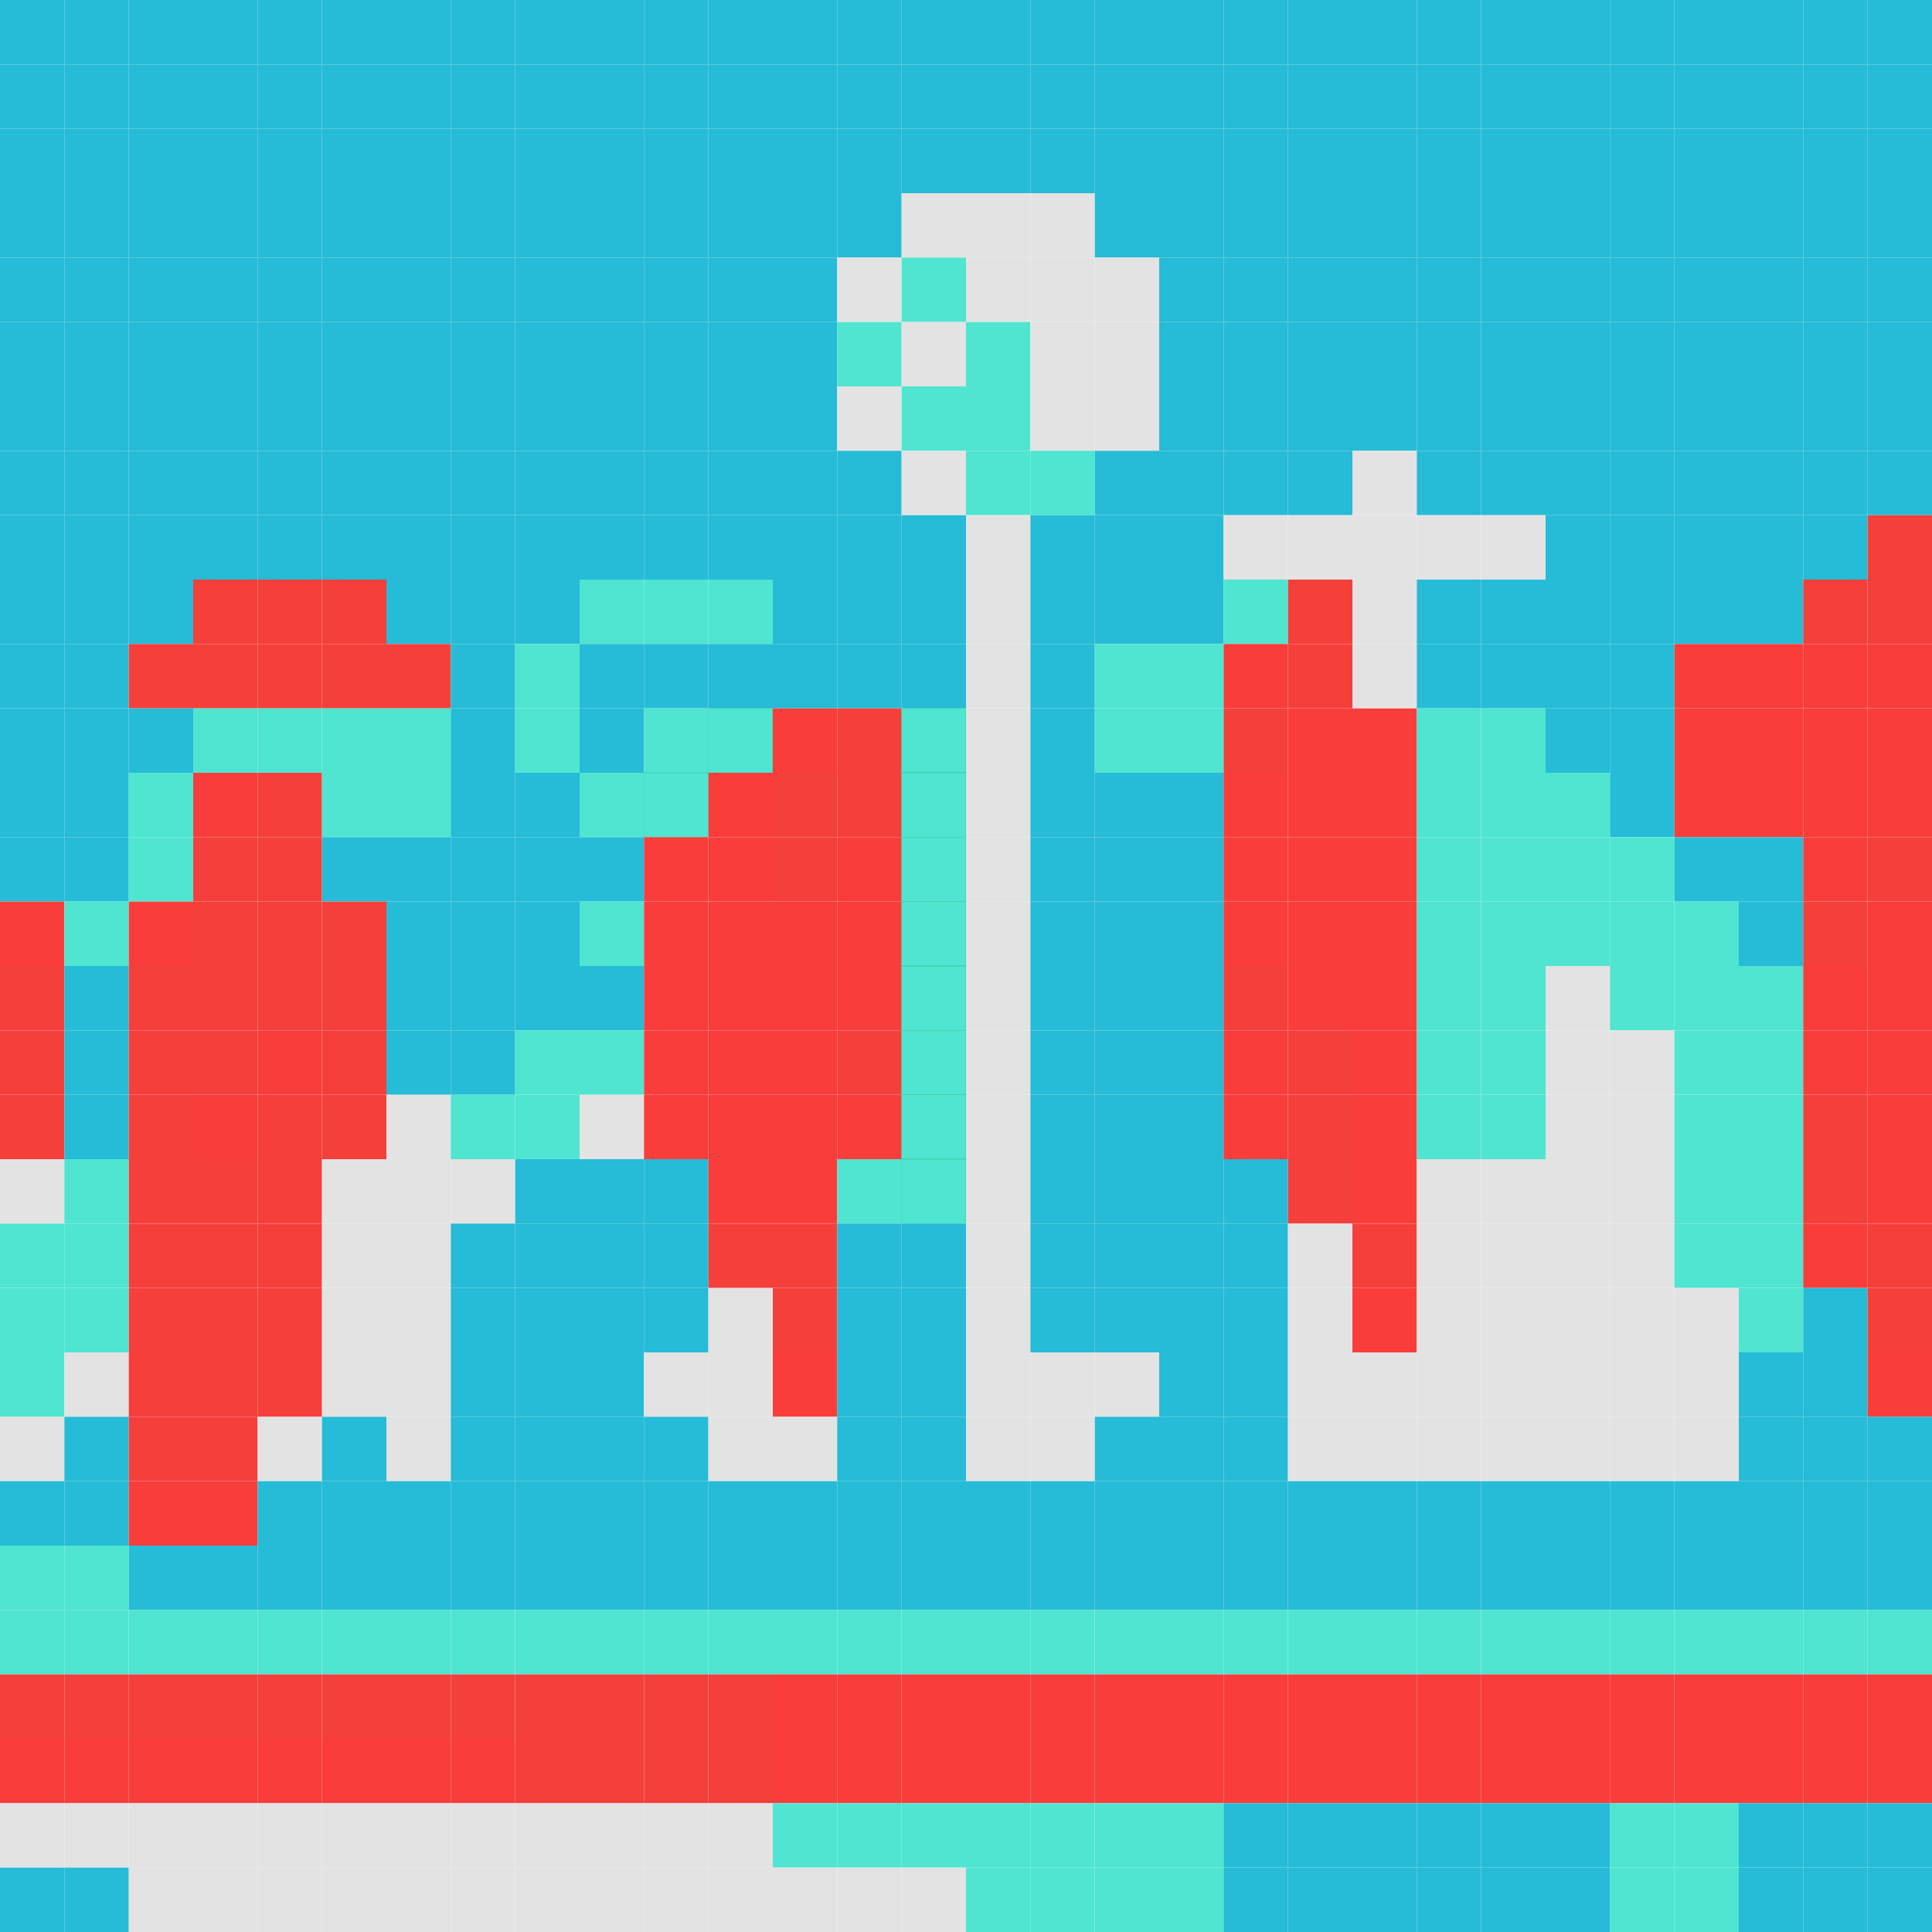 <?xml version="1.0" encoding="UTF-8"?>
<svg id="Layer_4" data-name="Layer 4" xmlns="http://www.w3.org/2000/svg" viewBox="0 0 1000 1000">
  <defs>
    <style>
      .cls-1 {
        stroke: #00a251;
        stroke-width: .1px;
      }

      .cls-1, .cls-2 {
        fill: #4fe5d1;
      }

      .cls-3 {
        fill: #f93d3b;
      }

      .cls-4 {
        fill: #f53f3b;
      }

      .cls-5 {
        fill: #e3e3e3;
      }

      .cls-6 {
        fill: #26bbd6;
      }
    </style>
  </defs>
  <rect class="cls-6" x="0" y="0" width="33.33" height="33.33"/>
  <rect class="cls-6" x="33.33" y="0" width="33.33" height="33.33"/>
  <rect class="cls-6" x="66.67" y="0" width="33.33" height="33.33"/>
  <rect class="cls-6" x="100" y="0" width="33.33" height="33.33"/>
  <rect class="cls-6" x="133.33" y="0" width="33.33" height="33.33"/>
  <rect class="cls-6" x="166.67" y="0" width="33.33" height="33.33"/>
  <rect class="cls-6" x="200" y="0" width="33.33" height="33.33"/>
  <rect class="cls-6" x="233.33" y="0" width="33.33" height="33.33"/>
  <rect class="cls-6" x="266.67" y="0" width="33.33" height="33.33"/>
  <rect class="cls-6" x="300" y="0" width="33.33" height="33.33"/>
  <rect class="cls-6" x="333.33" y="0" width="33.33" height="33.33"/>
  <rect class="cls-6" x="366.67" y="0" width="33.33" height="33.33"/>
  <rect class="cls-6" x="400" y="0" width="33.33" height="33.33"/>
  <rect class="cls-6" x="433.33" y="0" width="33.33" height="33.33"/>
  <rect class="cls-6" x="466.67" y="0" width="33.33" height="33.33"/>
  <rect class="cls-6" x="500" y="0" width="33.33" height="33.33"/>
  <rect class="cls-6" x="533.33" y="0" width="33.33" height="33.33"/>
  <rect class="cls-6" x="566.67" y="0" width="33.33" height="33.33"/>
  <rect class="cls-6" x="600" y="0" width="33.33" height="33.33"/>
  <rect class="cls-6" x="633.33" y="0" width="33.33" height="33.33"/>
  <rect class="cls-6" x="666.67" y="0" width="33.33" height="33.33"/>
  <rect class="cls-6" x="700" y="0" width="33.33" height="33.33"/>
  <rect class="cls-6" x="733.33" y="0" width="33.33" height="33.33"/>
  <rect class="cls-6" x="766.67" y="0" width="33.33" height="33.33"/>
  <rect class="cls-6" x="800" y="0" width="33.33" height="33.33"/>
  <rect class="cls-6" x="833.33" y="0" width="33.33" height="33.33"/>
  <rect class="cls-6" x="866.67" y="0" width="33.33" height="33.33"/>
  <rect class="cls-6" x="900" y="0" width="33.33" height="33.33"/>
  <rect class="cls-6" x="933.33" y="0" width="33.33" height="33.33"/>
  <rect class="cls-6" x="966.67" y="0" width="33.33" height="33.33"/>
  <rect class="cls-6" x="0" y="33.33" width="33.33" height="33.33"/>
  <rect class="cls-6" x="33.33" y="33.33" width="33.33" height="33.33"/>
  <rect class="cls-6" x="66.67" y="33.33" width="33.33" height="33.33"/>
  <rect class="cls-6" x="100" y="33.33" width="33.33" height="33.33"/>
  <rect class="cls-6" x="133.33" y="33.33" width="33.33" height="33.33"/>
  <rect class="cls-6" x="166.67" y="33.33" width="33.33" height="33.33"/>
  <rect class="cls-6" x="200" y="33.33" width="33.33" height="33.33"/>
  <rect class="cls-6" x="233.33" y="33.33" width="33.33" height="33.33"/>
  <rect class="cls-6" x="266.67" y="33.33" width="33.33" height="33.33"/>
  <rect class="cls-6" x="300" y="33.33" width="33.33" height="33.33"/>
  <rect class="cls-6" x="333.33" y="33.33" width="33.33" height="33.33"/>
  <rect class="cls-6" x="366.67" y="33.33" width="33.33" height="33.33"/>
  <rect class="cls-6" x="400" y="33.33" width="33.33" height="33.33"/>
  <rect class="cls-6" x="433.33" y="33.33" width="33.33" height="33.33"/>
  <rect class="cls-6" x="466.67" y="33.33" width="33.33" height="33.33"/>
  <rect class="cls-6" x="500" y="33.33" width="33.33" height="33.33"/>
  <rect class="cls-6" x="533.33" y="33.33" width="33.33" height="33.33"/>
  <rect class="cls-6" x="566.67" y="33.33" width="33.33" height="33.33"/>
  <rect class="cls-6" x="600" y="33.33" width="33.33" height="33.33"/>
  <rect class="cls-6" x="633.33" y="33.33" width="33.33" height="33.33"/>
  <rect class="cls-6" x="666.67" y="33.33" width="33.33" height="33.33"/>
  <rect class="cls-6" x="700" y="33.33" width="33.33" height="33.33"/>
  <rect class="cls-6" x="733.33" y="33.33" width="33.33" height="33.33"/>
  <rect class="cls-6" x="766.67" y="33.33" width="33.33" height="33.33"/>
  <rect class="cls-6" x="800" y="33.33" width="33.33" height="33.33"/>
  <rect class="cls-6" x="833.33" y="33.33" width="33.33" height="33.33"/>
  <rect class="cls-6" x="866.67" y="33.33" width="33.33" height="33.33"/>
  <rect class="cls-6" x="900" y="33.33" width="33.33" height="33.33"/>
  <rect class="cls-6" x="933.33" y="33.33" width="33.33" height="33.33"/>
  <rect class="cls-6" x="966.67" y="33.33" width="33.33" height="33.33"/>
  <rect class="cls-6" x="0" y="66.67" width="33.33" height="33.33"/>
  <rect class="cls-6" x="33.33" y="66.67" width="33.33" height="33.33"/>
  <rect class="cls-6" x="66.67" y="66.67" width="33.33" height="33.33"/>
  <rect class="cls-6" x="100" y="66.67" width="33.33" height="33.33"/>
  <rect class="cls-6" x="133.33" y="66.67" width="33.33" height="33.33"/>
  <rect class="cls-6" x="166.67" y="66.67" width="33.33" height="33.33"/>
  <rect class="cls-6" x="200" y="66.67" width="33.33" height="33.33"/>
  <rect class="cls-6" x="233.33" y="66.67" width="33.33" height="33.33"/>
  <rect class="cls-6" x="266.67" y="66.67" width="33.33" height="33.33"/>
  <rect class="cls-6" x="300" y="66.67" width="33.33" height="33.33"/>
  <rect class="cls-6" x="333.33" y="66.67" width="33.33" height="33.33"/>
  <rect class="cls-6" x="366.67" y="66.67" width="33.33" height="33.33"/>
  <rect class="cls-6" x="400" y="66.67" width="33.33" height="33.33"/>
  <rect class="cls-6" x="433.33" y="66.67" width="33.33" height="33.33"/>
  <rect class="cls-6" x="466.67" y="66.67" width="33.33" height="33.33"/>
  <rect class="cls-6" x="500" y="66.67" width="33.33" height="33.33"/>
  <rect class="cls-6" x="533.33" y="66.67" width="33.33" height="33.33"/>
  <rect class="cls-6" x="566.67" y="66.67" width="33.33" height="33.33"/>
  <rect class="cls-6" x="600" y="66.67" width="33.33" height="33.33"/>
  <rect class="cls-6" x="633.33" y="66.67" width="33.33" height="33.33"/>
  <rect class="cls-6" x="666.67" y="66.67" width="33.33" height="33.33"/>
  <rect class="cls-6" x="700" y="66.67" width="33.33" height="33.33"/>
  <rect class="cls-6" x="733.33" y="66.67" width="33.33" height="33.33"/>
  <rect class="cls-6" x="766.67" y="66.67" width="33.33" height="33.33"/>
  <rect class="cls-6" x="800" y="66.67" width="33.33" height="33.33"/>
  <rect class="cls-6" x="833.33" y="66.67" width="33.33" height="33.33"/>
  <rect class="cls-6" x="866.67" y="66.67" width="33.33" height="33.33"/>
  <rect class="cls-6" x="900" y="66.67" width="33.33" height="33.33"/>
  <rect class="cls-6" x="933.33" y="66.67" width="33.33" height="33.33"/>
  <rect class="cls-6" x="966.67" y="66.67" width="33.33" height="33.33"/>
  <rect class="cls-6" x="0" y="100" width="33.33" height="33.33"/>
  <rect class="cls-6" x="33.33" y="100" width="33.33" height="33.33"/>
  <rect class="cls-6" x="66.67" y="100" width="33.33" height="33.33"/>
  <rect class="cls-6" x="100" y="100" width="33.33" height="33.33"/>
  <rect class="cls-6" x="133.33" y="100" width="33.33" height="33.33"/>
  <rect class="cls-6" x="166.67" y="100" width="33.33" height="33.33"/>
  <rect class="cls-6" x="200" y="100" width="33.33" height="33.33"/>
  <rect class="cls-6" x="233.33" y="100" width="33.33" height="33.33"/>
  <rect class="cls-6" x="266.67" y="100" width="33.33" height="33.33"/>
  <rect class="cls-6" x="300" y="100" width="33.33" height="33.33"/>
  <rect class="cls-6" x="333.33" y="100" width="33.33" height="33.33"/>
  <rect class="cls-6" x="366.67" y="100" width="33.33" height="33.33"/>
  <rect class="cls-6" x="400" y="100" width="33.33" height="33.33"/>
  <rect class="cls-6" x="433.33" y="100" width="33.33" height="33.33"/>
  <rect class="cls-5" x="466.67" y="100" width="33.33" height="33.33"/>
  <rect class="cls-5" x="500" y="100" width="33.33" height="33.33"/>
  <rect class="cls-5" x="533.33" y="100" width="33.33" height="33.33"/>
  <rect class="cls-6" x="566.67" y="100" width="33.33" height="33.33"/>
  <rect class="cls-6" x="600" y="100" width="33.33" height="33.33"/>
  <rect class="cls-6" x="633.33" y="100" width="33.33" height="33.33"/>
  <rect class="cls-6" x="666.67" y="100" width="33.33" height="33.33"/>
  <rect class="cls-6" x="700" y="100" width="33.33" height="33.33"/>
  <rect class="cls-6" x="733.33" y="100" width="33.33" height="33.33"/>
  <rect class="cls-6" x="766.67" y="100" width="33.33" height="33.33"/>
  <rect class="cls-6" x="800" y="100" width="33.33" height="33.33"/>
  <rect class="cls-6" x="833.33" y="100" width="33.33" height="33.33"/>
  <rect class="cls-6" x="866.67" y="100" width="33.33" height="33.33"/>
  <rect class="cls-6" x="900" y="100" width="33.33" height="33.33"/>
  <rect class="cls-6" x="933.33" y="100" width="33.33" height="33.33"/>
  <rect class="cls-6" x="966.67" y="100" width="33.33" height="33.33"/>
  <rect class="cls-6" x="0" y="133.33" width="33.33" height="33.33"/>
  <rect class="cls-6" x="33.33" y="133.33" width="33.33" height="33.33"/>
  <rect class="cls-6" x="66.67" y="133.33" width="33.33" height="33.33"/>
  <rect class="cls-6" x="100" y="133.33" width="33.33" height="33.33"/>
  <rect class="cls-6" x="133.33" y="133.33" width="33.33" height="33.33"/>
  <rect class="cls-6" x="166.67" y="133.33" width="33.33" height="33.33"/>
  <rect class="cls-6" x="200" y="133.33" width="33.33" height="33.33"/>
  <rect class="cls-6" x="233.33" y="133.33" width="33.33" height="33.33"/>
  <rect class="cls-6" x="266.67" y="133.33" width="33.33" height="33.33"/>
  <rect class="cls-6" x="300" y="133.33" width="33.33" height="33.33"/>
  <rect class="cls-6" x="333.33" y="133.33" width="33.33" height="33.33"/>
  <rect class="cls-6" x="366.67" y="133.33" width="33.33" height="33.33"/>
  <rect class="cls-6" x="400" y="133.33" width="33.33" height="33.33"/>
  <rect class="cls-5" x="433.33" y="133.33" width="33.33" height="33.33"/>
  <rect class="cls-2" x="466.67" y="133.33" width="33.33" height="33.33"/>
  <rect class="cls-5" x="500" y="133.33" width="33.33" height="33.33"/>
  <rect class="cls-5" x="533.33" y="133.33" width="33.33" height="33.33"/>
  <rect class="cls-5" x="566.67" y="133.33" width="33.33" height="33.33"/>
  <rect class="cls-6" x="600" y="133.33" width="33.33" height="33.33"/>
  <rect class="cls-6" x="633.33" y="133.33" width="33.33" height="33.33"/>
  <rect class="cls-6" x="666.67" y="133.33" width="33.33" height="33.33"/>
  <rect class="cls-6" x="700" y="133.33" width="33.33" height="33.33"/>
  <rect class="cls-6" x="733.33" y="133.33" width="33.33" height="33.33"/>
  <rect class="cls-6" x="766.67" y="133.33" width="33.33" height="33.33"/>
  <rect class="cls-6" x="800" y="133.33" width="33.33" height="33.33"/>
  <rect class="cls-6" x="833.33" y="133.33" width="33.33" height="33.33"/>
  <rect class="cls-6" x="866.67" y="133.33" width="33.33" height="33.33"/>
  <rect class="cls-6" x="900" y="133.33" width="33.33" height="33.33"/>
  <rect class="cls-6" x="933.33" y="133.33" width="33.33" height="33.33"/>
  <rect class="cls-6" x="966.67" y="133.33" width="33.33" height="33.33"/>
  <rect class="cls-6" x="0" y="166.67" width="33.33" height="33.33"/>
  <rect class="cls-6" x="33.33" y="166.67" width="33.33" height="33.33"/>
  <rect class="cls-6" x="66.67" y="166.67" width="33.33" height="33.33"/>
  <rect class="cls-6" x="100" y="166.67" width="33.33" height="33.33"/>
  <rect class="cls-6" x="133.33" y="166.67" width="33.33" height="33.33"/>
  <rect class="cls-6" x="166.67" y="166.67" width="33.33" height="33.33"/>
  <rect class="cls-6" x="200" y="166.67" width="33.33" height="33.33"/>
  <rect class="cls-6" x="233.33" y="166.67" width="33.33" height="33.33"/>
  <rect class="cls-6" x="266.67" y="166.67" width="33.33" height="33.33"/>
  <rect class="cls-6" x="300" y="166.67" width="33.33" height="33.33"/>
  <rect class="cls-6" x="333.33" y="166.67" width="33.33" height="33.33"/>
  <rect class="cls-6" x="366.67" y="166.67" width="33.33" height="33.33"/>
  <rect class="cls-6" x="400" y="166.67" width="33.33" height="33.33"/>
  <rect class="cls-2" x="433.33" y="166.67" width="33.33" height="33.33"/>
  <rect class="cls-5" x="466.67" y="166.67" width="33.33" height="33.33"/>
  <rect class="cls-2" x="500" y="166.67" width="33.33" height="33.33"/>
  <rect class="cls-5" x="533.33" y="166.67" width="33.33" height="33.33"/>
  <rect class="cls-5" x="566.67" y="166.67" width="33.33" height="33.33"/>
  <rect class="cls-6" x="600" y="166.67" width="33.33" height="33.33"/>
  <rect class="cls-6" x="633.33" y="166.67" width="33.33" height="33.33"/>
  <rect class="cls-6" x="666.67" y="166.67" width="33.33" height="33.33"/>
  <rect class="cls-6" x="700" y="166.67" width="33.33" height="33.33"/>
  <rect class="cls-6" x="733.33" y="166.67" width="33.33" height="33.33"/>
  <rect class="cls-6" x="766.67" y="166.67" width="33.33" height="33.33"/>
  <rect class="cls-6" x="800" y="166.67" width="33.33" height="33.33"/>
  <rect class="cls-6" x="833.33" y="166.67" width="33.33" height="33.33"/>
  <rect class="cls-6" x="866.67" y="166.67" width="33.33" height="33.33"/>
  <rect class="cls-6" x="900" y="166.67" width="33.33" height="33.33"/>
  <rect class="cls-6" x="933.33" y="166.67" width="33.33" height="33.33"/>
  <rect class="cls-6" x="966.67" y="166.67" width="33.33" height="33.33"/>
  <rect class="cls-6" x="0" y="200" width="33.33" height="33.33"/>
  <rect class="cls-6" x="33.33" y="200" width="33.33" height="33.33"/>
  <rect class="cls-6" x="66.67" y="200" width="33.33" height="33.33"/>
  <rect class="cls-6" x="100" y="200" width="33.33" height="33.33"/>
  <rect class="cls-6" x="133.33" y="200" width="33.33" height="33.33"/>
  <rect class="cls-6" x="166.67" y="200" width="33.33" height="33.33"/>
  <rect class="cls-6" x="200" y="200" width="33.33" height="33.33"/>
  <rect class="cls-6" x="233.33" y="200" width="33.33" height="33.33"/>
  <rect class="cls-6" x="266.67" y="200" width="33.33" height="33.33"/>
  <rect class="cls-6" x="300" y="200" width="33.33" height="33.33"/>
  <rect class="cls-6" x="333.33" y="200" width="33.33" height="33.33"/>
  <rect class="cls-6" x="366.67" y="200" width="33.33" height="33.33"/>
  <rect class="cls-6" x="400" y="200" width="33.33" height="33.33"/>
  <rect class="cls-5" x="433.33" y="200" width="33.33" height="33.33"/>
  <rect class="cls-2" x="466.67" y="200" width="33.33" height="33.33"/>
  <rect class="cls-2" x="500" y="200" width="33.33" height="33.33"/>
  <rect class="cls-5" x="533.33" y="200" width="33.33" height="33.33"/>
  <rect class="cls-5" x="566.67" y="200" width="33.33" height="33.33"/>
  <rect class="cls-6" x="600" y="200" width="33.33" height="33.33"/>
  <rect class="cls-6" x="633.33" y="200" width="33.33" height="33.33"/>
  <rect class="cls-6" x="666.67" y="200" width="33.33" height="33.33"/>
  <rect class="cls-6" x="700" y="200" width="33.33" height="33.33"/>
  <rect class="cls-6" x="733.33" y="200" width="33.33" height="33.33"/>
  <rect class="cls-6" x="766.67" y="200" width="33.33" height="33.33"/>
  <rect class="cls-6" x="800" y="200" width="33.33" height="33.33"/>
  <rect class="cls-6" x="833.33" y="200" width="33.33" height="33.33"/>
  <rect class="cls-6" x="866.67" y="200" width="33.33" height="33.33"/>
  <rect class="cls-6" x="900" y="200" width="33.33" height="33.33"/>
  <rect class="cls-6" x="933.33" y="200" width="33.33" height="33.33"/>
  <rect class="cls-6" x="966.67" y="200" width="33.33" height="33.33"/>
  <rect class="cls-6" x="0" y="233.33" width="33.33" height="33.33"/>
  <rect class="cls-6" x="33.33" y="233.33" width="33.33" height="33.33"/>
  <rect class="cls-6" x="66.67" y="233.33" width="33.33" height="33.33"/>
  <rect class="cls-6" x="100" y="233.33" width="33.33" height="33.33"/>
  <rect class="cls-6" x="133.33" y="233.33" width="33.33" height="33.33"/>
  <rect class="cls-6" x="166.67" y="233.33" width="33.33" height="33.33"/>
  <rect class="cls-6" x="200" y="233.33" width="33.33" height="33.33"/>
  <rect class="cls-6" x="233.33" y="233.33" width="33.33" height="33.33"/>
  <rect class="cls-6" x="266.67" y="233.33" width="33.33" height="33.33"/>
  <rect class="cls-6" x="300" y="233.33" width="33.33" height="33.33"/>
  <rect class="cls-6" x="333.33" y="233.33" width="33.33" height="33.33"/>
  <rect class="cls-6" x="366.67" y="233.33" width="33.33" height="33.33"/>
  <rect class="cls-6" x="400" y="233.33" width="33.33" height="33.33"/>
  <rect class="cls-6" x="433.33" y="233.33" width="33.33" height="33.33"/>
  <rect class="cls-5" x="466.67" y="233.33" width="33.33" height="33.33"/>
  <rect class="cls-2" x="500" y="233.33" width="33.33" height="33.33"/>
  <rect class="cls-2" x="533.33" y="233.33" width="33.33" height="33.33"/>
  <rect class="cls-6" x="566.67" y="233.33" width="33.33" height="33.33"/>
  <rect class="cls-6" x="600" y="233.33" width="33.33" height="33.33"/>
  <rect class="cls-6" x="633.33" y="233.33" width="33.33" height="33.33"/>
  <rect class="cls-6" x="666.67" y="233.33" width="33.33" height="33.33"/>
  <rect class="cls-5" x="700" y="233.33" width="33.33" height="33.33"/>
  <rect class="cls-6" x="733.33" y="233.33" width="33.33" height="33.33"/>
  <rect class="cls-6" x="766.67" y="233.33" width="33.33" height="33.33"/>
  <rect class="cls-6" x="800" y="233.33" width="33.33" height="33.33"/>
  <rect class="cls-6" x="833.33" y="233.33" width="33.33" height="33.33"/>
  <rect class="cls-6" x="866.67" y="233.33" width="33.33" height="33.33"/>
  <rect class="cls-6" x="900" y="233.33" width="33.33" height="33.33"/>
  <rect class="cls-6" x="933.33" y="233.33" width="33.33" height="33.33"/>
  <rect class="cls-6" x="966.67" y="233.33" width="33.33" height="33.33"/>
  <rect class="cls-6" x="0" y="266.67" width="33.33" height="33.33"/>
  <rect class="cls-6" x="33.33" y="266.67" width="33.33" height="33.33"/>
  <rect class="cls-6" x="66.67" y="266.67" width="33.33" height="33.33"/>
  <rect class="cls-6" x="100" y="266.67" width="33.33" height="33.33"/>
  <rect class="cls-6" x="133.33" y="266.67" width="33.33" height="33.33"/>
  <rect class="cls-6" x="166.67" y="266.67" width="33.33" height="33.33"/>
  <rect class="cls-6" x="200" y="266.67" width="33.33" height="33.33"/>
  <rect class="cls-6" x="233.33" y="266.67" width="33.33" height="33.33"/>
  <rect class="cls-6" x="266.67" y="266.67" width="33.33" height="33.33"/>
  <rect class="cls-6" x="300" y="266.67" width="33.33" height="33.33"/>
  <rect class="cls-6" x="333.33" y="266.67" width="33.33" height="33.33"/>
  <rect class="cls-6" x="366.67" y="266.67" width="33.33" height="33.33"/>
  <rect class="cls-6" x="400" y="266.67" width="33.33" height="33.33"/>
  <rect class="cls-6" x="433.33" y="266.67" width="33.33" height="33.33"/>
  <rect class="cls-6" x="466.67" y="266.67" width="33.33" height="33.33"/>
  <rect class="cls-5" x="500" y="266.67" width="33.33" height="33.33"/>
  <rect class="cls-6" x="533.33" y="266.67" width="33.33" height="33.33"/>
  <rect class="cls-6" x="566.67" y="266.67" width="33.33" height="33.33"/>
  <rect class="cls-6" x="600" y="266.67" width="33.33" height="33.33"/>
  <rect class="cls-5" x="633.33" y="266.67" width="33.33" height="33.33"/>
  <rect class="cls-5" x="666.67" y="266.67" width="33.33" height="33.33"/>
  <rect class="cls-5" x="700" y="266.67" width="33.33" height="33.33"/>
  <rect class="cls-5" x="733.33" y="266.67" width="33.33" height="33.33"/>
  <rect class="cls-5" x="766.67" y="266.67" width="33.33" height="33.33"/>
  <rect class="cls-6" x="800" y="266.67" width="33.33" height="33.33"/>
  <rect class="cls-6" x="833.33" y="266.67" width="33.33" height="33.33"/>
  <rect class="cls-6" x="866.67" y="266.67" width="33.33" height="33.33"/>
  <rect class="cls-6" x="900" y="266.67" width="33.33" height="33.33"/>
  <rect class="cls-6" x="933.33" y="266.67" width="33.33" height="33.33"/>
  <rect class="cls-4" x="966.67" y="266.67" width="33.33" height="33.33"/>
  <rect class="cls-6" x="0" y="300" width="33.33" height="33.33"/>
  <rect class="cls-6" x="33.33" y="300" width="33.33" height="33.33"/>
  <rect class="cls-6" x="66.67" y="300" width="33.33" height="33.33"/>
  <rect class="cls-4" x="100" y="300" width="33.33" height="33.33"/>
  <rect class="cls-4" x="133.33" y="300" width="33.33" height="33.33"/>
  <rect class="cls-4" x="166.67" y="300" width="33.33" height="33.33"/>
  <rect class="cls-6" x="200" y="300" width="33.33" height="33.33"/>
  <rect class="cls-6" x="233.33" y="300" width="33.33" height="33.33"/>
  <rect class="cls-6" x="266.67" y="300" width="33.33" height="33.33"/>
  <rect class="cls-2" x="300" y="300" width="33.33" height="33.33"/>
  <rect class="cls-2" x="333.33" y="300" width="33.33" height="33.33"/>
  <rect class="cls-2" x="366.67" y="300" width="33.33" height="33.33"/>
  <rect class="cls-6" x="400" y="300" width="33.33" height="33.33"/>
  <rect class="cls-6" x="433.33" y="300" width="33.33" height="33.33"/>
  <rect class="cls-6" x="466.67" y="300" width="33.33" height="33.33"/>
  <rect class="cls-5" x="500" y="300" width="33.33" height="33.33"/>
  <rect class="cls-6" x="533.33" y="300" width="33.33" height="33.33"/>
  <rect class="cls-6" x="566.67" y="300" width="33.33" height="33.33"/>
  <rect class="cls-6" x="600" y="300" width="33.33" height="33.33"/>
  <rect class="cls-2" x="633.33" y="300" width="33.33" height="33.33"/>
  <rect class="cls-4" x="666.67" y="300" width="33.33" height="33.33"/>
  <rect class="cls-5" x="700" y="300" width="33.33" height="33.33"/>
  <rect class="cls-6" x="733.33" y="300" width="33.33" height="33.33"/>
  <rect class="cls-6" x="766.67" y="300" width="33.33" height="33.33"/>
  <rect class="cls-6" x="800" y="300" width="33.33" height="33.33"/>
  <rect class="cls-6" x="833.33" y="300" width="33.33" height="33.33"/>
  <rect class="cls-6" x="866.67" y="300" width="33.33" height="33.33"/>
  <rect class="cls-6" x="900" y="300" width="33.33" height="33.33"/>
  <rect class="cls-4" x="933.33" y="300" width="33.33" height="33.33"/>
  <rect class="cls-4" x="966.67" y="300" width="33.33" height="33.33"/>
  <rect class="cls-6" x="0" y="333.33" width="33.33" height="33.33"/>
  <rect class="cls-6" x="33.33" y="333.33" width="33.33" height="33.33"/>
  <rect class="cls-4" x="66.67" y="333.33" width="33.33" height="33.33"/>
  <rect class="cls-4" x="100" y="333.33" width="33.33" height="33.33"/>
  <rect class="cls-4" x="133.33" y="333.33" width="33.33" height="33.33"/>
  <rect class="cls-4" x="166.67" y="333.33" width="33.33" height="33.33"/>
  <rect class="cls-4" x="200" y="333.33" width="33.33" height="33.33"/>
  <rect class="cls-6" x="233.33" y="333.33" width="33.33" height="33.33"/>
  <rect class="cls-2" x="266.67" y="333.33" width="33.33" height="33.33"/>
  <rect class="cls-6" x="300" y="333.33" width="33.33" height="33.33"/>
  <rect class="cls-6" x="333.33" y="333.33" width="33.33" height="33.33"/>
  <rect class="cls-6" x="366.67" y="333.33" width="33.33" height="33.33"/>
  <rect class="cls-6" x="400" y="333.33" width="33.33" height="33.33"/>
  <rect class="cls-6" x="433.33" y="333.33" width="33.33" height="33.33"/>
  <rect class="cls-6" x="466.67" y="333.33" width="33.33" height="33.33"/>
  <rect class="cls-5" x="500" y="333.33" width="33.33" height="33.33"/>
  <rect class="cls-6" x="533.33" y="333.33" width="33.33" height="33.33"/>
  <rect class="cls-2" x="566.67" y="333.33" width="33.33" height="33.33"/>
  <rect class="cls-2" x="600" y="333.33" width="33.33" height="33.33"/>
  <rect class="cls-3" x="633.33" y="333.33" width="33.33" height="33.33"/>
  <rect class="cls-4" x="666.67" y="333.33" width="33.33" height="33.33"/>
  <rect class="cls-5" x="700" y="333.33" width="33.33" height="33.33"/>
  <rect class="cls-6" x="733.33" y="333.33" width="33.33" height="33.33"/>
  <rect class="cls-6" x="766.67" y="333.33" width="33.33" height="33.33"/>
  <rect class="cls-6" x="800" y="333.33" width="33.33" height="33.33"/>
  <rect class="cls-6" x="833.33" y="333.33" width="33.33" height="33.33"/>
  <rect class="cls-3" x="866.67" y="333.33" width="33.33" height="33.33"/>
  <rect class="cls-3" x="900" y="333.33" width="33.33" height="33.33"/>
  <rect class="cls-3" x="933.33" y="333.33" width="33.33" height="33.33"/>
  <rect class="cls-3" x="966.67" y="333.33" width="33.33" height="33.33"/>
  <rect class="cls-6" x="0" y="366.67" width="33.33" height="33.33"/>
  <rect class="cls-6" x="33.33" y="366.67" width="33.33" height="33.33"/>
  <rect class="cls-6" x="66.67" y="366.67" width="33.33" height="33.33"/>
  <rect class="cls-2" x="100" y="366.67" width="33.33" height="33.33"/>
  <rect class="cls-2" x="133.33" y="366.67" width="33.33" height="33.33"/>
  <rect class="cls-2" x="166.67" y="366.67" width="33.33" height="33.33"/>
  <rect class="cls-2" x="200" y="366.67" width="33.33" height="33.33"/>
  <rect class="cls-6" x="233.33" y="366.67" width="33.33" height="33.33"/>
  <rect class="cls-2" x="266.67" y="366.67" width="33.33" height="33.33"/>
  <rect class="cls-6" x="300" y="366.67" width="33.33" height="33.33"/>
  <rect class="cls-2" x="333.33" y="366.67" width="33.33" height="33.33"/>
  <rect class="cls-1" x="366.67" y="366.67" width="33.33" height="33.33"/>
  <rect class="cls-3" x="400" y="366.67" width="33.33" height="33.33"/>
  <rect class="cls-4" x="433.33" y="366.67" width="33.33" height="33.33"/>
  <rect class="cls-1" x="466.67" y="366.67" width="33.33" height="33.33"/>
  <rect class="cls-5" x="500" y="366.67" width="33.33" height="33.33"/>
  <rect class="cls-6" x="533.33" y="366.67" width="33.33" height="33.33"/>
  <rect class="cls-2" x="566.67" y="366.67" width="33.33" height="33.33"/>
  <rect class="cls-2" x="600" y="366.67" width="33.33" height="33.33"/>
  <rect class="cls-4" x="633.33" y="366.67" width="33.33" height="33.33"/>
  <rect class="cls-3" x="666.67" y="366.67" width="33.33" height="33.33"/>
  <rect class="cls-3" x="700" y="366.67" width="33.33" height="33.33"/>
  <rect class="cls-2" x="733.33" y="366.67" width="33.33" height="33.33"/>
  <rect class="cls-2" x="766.67" y="366.67" width="33.33" height="33.33"/>
  <rect class="cls-6" x="800" y="366.67" width="33.33" height="33.33"/>
  <rect class="cls-6" x="833.33" y="366.67" width="33.33" height="33.33"/>
  <rect class="cls-3" x="866.67" y="366.67" width="33.33" height="33.33"/>
  <rect class="cls-3" x="900" y="366.67" width="33.33" height="33.33"/>
  <rect class="cls-3" x="933.33" y="366.67" width="33.33" height="33.33"/>
  <rect class="cls-3" x="966.67" y="366.67" width="33.33" height="33.33"/>
  <rect class="cls-6" x="0" y="400" width="33.33" height="33.33"/>
  <rect class="cls-6" x="33.33" y="400" width="33.33" height="33.33"/>
  <rect class="cls-2" x="66.67" y="400" width="33.33" height="33.33"/>
  <rect class="cls-3" x="100" y="400" width="33.33" height="33.33"/>
  <rect class="cls-4" x="133.33" y="400" width="33.33" height="33.33"/>
  <rect class="cls-2" x="166.67" y="400" width="33.33" height="33.33"/>
  <rect class="cls-2" x="200" y="400" width="33.33" height="33.33"/>
  <rect class="cls-6" x="233.33" y="400" width="33.33" height="33.33"/>
  <rect class="cls-6" x="266.67" y="400" width="33.33" height="33.33"/>
  <rect class="cls-2" x="300" y="400" width="33.33" height="33.33"/>
  <rect class="cls-1" x="333.33" y="400" width="33.33" height="33.33"/>
  <rect class="cls-3" x="366.67" y="400" width="33.33" height="33.33"/>
  <rect class="cls-4" x="400" y="400" width="33.33" height="33.33"/>
  <rect class="cls-4" x="433.33" y="400" width="33.33" height="33.33"/>
  <rect class="cls-1" x="466.67" y="400" width="33.33" height="33.33"/>
  <rect class="cls-5" x="500" y="400" width="33.33" height="33.33"/>
  <rect class="cls-6" x="533.33" y="400" width="33.33" height="33.33"/>
  <rect class="cls-6" x="566.67" y="400" width="33.33" height="33.33"/>
  <rect class="cls-6" x="600" y="400" width="33.33" height="33.33"/>
  <rect class="cls-3" x="633.33" y="400" width="33.33" height="33.33"/>
  <rect class="cls-3" x="666.67" y="400" width="33.33" height="33.33"/>
  <rect class="cls-3" x="700" y="400" width="33.33" height="33.33"/>
  <rect class="cls-2" x="733.33" y="400" width="33.33" height="33.33"/>
  <rect class="cls-2" x="766.67" y="400" width="33.33" height="33.33"/>
  <rect class="cls-2" x="800" y="400" width="33.33" height="33.33"/>
  <rect class="cls-6" x="833.33" y="400" width="33.33" height="33.33"/>
  <rect class="cls-3" x="866.67" y="400" width="33.33" height="33.33"/>
  <rect class="cls-3" x="900" y="400" width="33.33" height="33.33"/>
  <rect class="cls-3" x="933.33" y="400" width="33.33" height="33.33"/>
  <rect class="cls-3" x="966.67" y="400" width="33.33" height="33.33"/>
  <rect class="cls-6" x="0" y="433.33" width="33.33" height="33.33"/>
  <rect class="cls-6" x="33.33" y="433.33" width="33.33" height="33.33"/>
  <rect class="cls-2" x="66.67" y="433.33" width="33.33" height="33.33"/>
  <rect class="cls-4" x="100" y="433.33" width="33.33" height="33.33"/>
  <rect class="cls-4" x="133.33" y="433.33" width="33.33" height="33.33"/>
  <rect class="cls-6" x="166.67" y="433.33" width="33.33" height="33.33"/>
  <rect class="cls-6" x="200" y="433.33" width="33.33" height="33.33"/>
  <rect class="cls-6" x="233.33" y="433.33" width="33.33" height="33.33"/>
  <rect class="cls-6" x="266.67" y="433.33" width="33.33" height="33.33"/>
  <rect class="cls-6" x="300" y="433.33" width="33.33" height="33.33"/>
  <rect class="cls-3" x="333.33" y="433.33" width="33.33" height="33.33"/>
  <rect class="cls-3" x="366.67" y="433.33" width="33.33" height="33.33"/>
  <rect class="cls-4" x="400" y="433.33" width="33.33" height="33.33"/>
  <rect class="cls-3" x="433.33" y="433.33" width="33.33" height="33.33"/>
  <rect class="cls-1" x="466.67" y="433.33" width="33.33" height="33.33"/>
  <rect class="cls-5" x="500" y="433.33" width="33.33" height="33.33"/>
  <rect class="cls-6" x="533.33" y="433.33" width="33.33" height="33.33"/>
  <rect class="cls-6" x="566.67" y="433.33" width="33.33" height="33.33"/>
  <rect class="cls-6" x="600" y="433.33" width="33.33" height="33.33"/>
  <rect class="cls-3" x="633.33" y="433.33" width="33.33" height="33.33"/>
  <rect class="cls-3" x="666.67" y="433.33" width="33.33" height="33.33"/>
  <rect class="cls-3" x="700" y="433.33" width="33.33" height="33.33"/>
  <rect class="cls-2" x="733.33" y="433.33" width="33.33" height="33.33"/>
  <rect class="cls-2" x="766.67" y="433.33" width="33.33" height="33.33"/>
  <rect class="cls-2" x="800" y="433.33" width="33.33" height="33.33"/>
  <rect class="cls-2" x="833.33" y="433.33" width="33.33" height="33.33"/>
  <rect class="cls-6" x="866.67" y="433.33" width="33.33" height="33.33"/>
  <rect class="cls-6" x="900" y="433.33" width="33.33" height="33.33"/>
  <rect class="cls-3" x="933.33" y="433.33" width="33.33" height="33.33"/>
  <rect class="cls-4" x="966.67" y="433.33" width="33.33" height="33.33"/>
  <rect class="cls-3" x="0" y="466.67" width="33.33" height="33.33"/>
  <rect class="cls-2" x="33.33" y="466.67" width="33.33" height="33.33"/>
  <rect class="cls-3" x="66.67" y="466.67" width="33.33" height="33.33"/>
  <rect class="cls-4" x="100" y="466.67" width="33.33" height="33.33"/>
  <rect class="cls-4" x="133.33" y="466.67" width="33.33" height="33.33"/>
  <rect class="cls-4" x="166.67" y="466.67" width="33.33" height="33.33"/>
  <rect class="cls-6" x="200" y="466.67" width="33.33" height="33.33"/>
  <rect class="cls-6" x="233.33" y="466.67" width="33.33" height="33.33"/>
  <rect class="cls-6" x="266.67" y="466.67" width="33.33" height="33.33"/>
  <rect class="cls-2" x="300" y="466.67" width="33.33" height="33.33"/>
  <rect class="cls-3" x="333.33" y="466.67" width="33.33" height="33.33"/>
  <rect class="cls-3" x="366.67" y="466.67" width="33.33" height="33.33"/>
  <rect class="cls-3" x="400" y="466.67" width="33.33" height="33.33"/>
  <rect class="cls-3" x="433.33" y="466.67" width="33.33" height="33.33"/>
  <rect class="cls-1" x="466.67" y="466.67" width="33.33" height="33.33"/>
  <rect class="cls-5" x="500" y="466.67" width="33.33" height="33.33"/>
  <rect class="cls-6" x="533.33" y="466.67" width="33.33" height="33.33"/>
  <rect class="cls-6" x="566.67" y="466.67" width="33.33" height="33.33"/>
  <rect class="cls-6" x="600" y="466.67" width="33.33" height="33.33"/>
  <rect class="cls-3" x="633.33" y="466.67" width="33.33" height="33.33"/>
  <rect class="cls-3" x="666.67" y="466.67" width="33.33" height="33.33"/>
  <rect class="cls-3" x="700" y="466.67" width="33.33" height="33.33"/>
  <rect class="cls-2" x="733.33" y="466.67" width="33.33" height="33.33"/>
  <rect class="cls-2" x="766.67" y="466.67" width="33.33" height="33.33"/>
  <rect class="cls-2" x="800" y="466.67" width="33.33" height="33.33"/>
  <rect class="cls-2" x="833.33" y="466.67" width="33.33" height="33.33"/>
  <rect class="cls-2" x="866.67" y="466.67" width="33.33" height="33.33"/>
  <rect class="cls-6" x="900" y="466.67" width="33.33" height="33.33"/>
  <rect class="cls-4" x="933.33" y="466.67" width="33.33" height="33.33"/>
  <rect class="cls-3" x="966.67" y="466.67" width="33.33" height="33.33"/>
  <rect class="cls-4" x="0" y="500" width="33.33" height="33.33"/>
  <rect class="cls-6" x="33.33" y="500" width="33.33" height="33.33"/>
  <rect class="cls-4" x="66.67" y="500" width="33.33" height="33.33"/>
  <rect class="cls-4" x="100" y="500" width="33.33" height="33.33"/>
  <rect class="cls-4" x="133.33" y="500" width="33.33" height="33.33"/>
  <rect class="cls-4" x="166.67" y="500" width="33.33" height="33.33"/>
  <rect class="cls-6" x="200" y="500" width="33.33" height="33.33"/>
  <rect class="cls-6" x="233.33" y="500" width="33.33" height="33.33"/>
  <rect class="cls-6" x="266.67" y="500" width="33.33" height="33.33"/>
  <rect class="cls-6" x="300" y="500" width="33.33" height="33.33"/>
  <rect class="cls-3" x="333.33" y="500" width="33.33" height="33.33"/>
  <rect class="cls-3" x="366.67" y="500" width="33.33" height="33.33"/>
  <rect class="cls-3" x="400" y="500" width="33.33" height="33.33"/>
  <rect class="cls-3" x="433.33" y="500" width="33.33" height="33.33"/>
  <rect class="cls-1" x="466.67" y="500" width="33.33" height="33.33"/>
  <rect class="cls-5" x="500" y="500" width="33.33" height="33.33"/>
  <rect class="cls-6" x="533.33" y="500" width="33.33" height="33.33"/>
  <rect class="cls-6" x="566.67" y="500" width="33.33" height="33.33"/>
  <rect class="cls-6" x="600" y="500" width="33.33" height="33.33"/>
  <rect class="cls-4" x="633.33" y="500" width="33.33" height="33.33"/>
  <rect class="cls-3" x="666.67" y="500" width="33.33" height="33.33"/>
  <rect class="cls-3" x="700" y="500" width="33.33" height="33.33"/>
  <rect class="cls-2" x="733.33" y="500" width="33.33" height="33.33"/>
  <rect class="cls-2" x="766.67" y="500" width="33.33" height="33.33"/>
  <rect class="cls-5" x="800" y="500" width="33.33" height="33.33"/>
  <rect class="cls-2" x="833.33" y="500" width="33.33" height="33.33"/>
  <rect class="cls-2" x="866.67" y="500" width="33.33" height="33.33"/>
  <rect class="cls-2" x="900" y="500" width="33.33" height="33.33"/>
  <rect class="cls-3" x="933.33" y="500" width="33.33" height="33.33"/>
  <rect class="cls-3" x="966.67" y="500" width="33.33" height="33.33"/>
  <rect class="cls-4" x="0" y="533.33" width="33.33" height="33.33"/>
  <rect class="cls-6" x="33.33" y="533.33" width="33.33" height="33.33"/>
  <rect class="cls-4" x="66.67" y="533.33" width="33.33" height="33.33"/>
  <rect class="cls-4" x="100" y="533.33" width="33.33" height="33.33"/>
  <rect class="cls-3" x="133.33" y="533.33" width="33.33" height="33.33"/>
  <rect class="cls-4" x="166.67" y="533.33" width="33.33" height="33.33"/>
  <rect class="cls-6" x="200" y="533.33" width="33.33" height="33.33"/>
  <rect class="cls-6" x="233.33" y="533.33" width="33.33" height="33.33"/>
  <rect class="cls-2" x="266.67" y="533.33" width="33.33" height="33.33"/>
  <rect class="cls-2" x="300" y="533.33" width="33.33" height="33.33"/>
  <rect class="cls-3" x="333.33" y="533.33" width="33.33" height="33.33"/>
  <rect class="cls-3" x="366.67" y="533.33" width="33.33" height="33.33"/>
  <rect class="cls-3" x="400" y="533.33" width="33.33" height="33.33"/>
  <rect class="cls-4" x="433.33" y="533.33" width="33.33" height="33.33"/>
  <rect class="cls-1" x="466.67" y="533.33" width="33.33" height="33.33"/>
  <rect class="cls-5" x="500" y="533.33" width="33.33" height="33.33"/>
  <rect class="cls-6" x="533.33" y="533.33" width="33.33" height="33.33"/>
  <rect class="cls-6" x="566.67" y="533.33" width="33.33" height="33.33"/>
  <rect class="cls-6" x="600" y="533.33" width="33.33" height="33.33"/>
  <rect class="cls-3" x="633.33" y="533.33" width="33.33" height="33.33"/>
  <rect class="cls-4" x="666.67" y="533.33" width="33.33" height="33.33"/>
  <rect class="cls-3" x="700" y="533.33" width="33.33" height="33.33"/>
  <rect class="cls-2" x="733.33" y="533.33" width="33.33" height="33.33"/>
  <rect class="cls-2" x="766.67" y="533.33" width="33.33" height="33.33"/>
  <rect class="cls-5" x="800" y="533.33" width="33.33" height="33.33"/>
  <rect class="cls-5" x="833.33" y="533.33" width="33.33" height="33.33"/>
  <rect class="cls-2" x="866.67" y="533.33" width="33.33" height="33.33"/>
  <rect class="cls-2" x="900" y="533.33" width="33.33" height="33.33"/>
  <rect class="cls-3" x="933.33" y="533.33" width="33.33" height="33.33"/>
  <rect class="cls-3" x="966.67" y="533.33" width="33.33" height="33.33"/>
  <rect class="cls-4" x="0" y="566.67" width="33.33" height="33.33"/>
  <rect class="cls-6" x="33.33" y="566.67" width="33.33" height="33.33"/>
  <rect class="cls-4" x="66.67" y="566.67" width="33.33" height="33.33"/>
  <rect class="cls-3" x="100" y="566.67" width="33.33" height="33.33"/>
  <rect class="cls-4" x="133.33" y="566.67" width="33.33" height="33.33"/>
  <rect class="cls-4" x="166.67" y="566.67" width="33.33" height="33.33"/>
  <rect class="cls-5" x="200" y="566.67" width="33.33" height="33.33"/>
  <rect class="cls-2" x="233.33" y="566.67" width="33.33" height="33.33"/>
  <rect class="cls-2" x="266.67" y="566.67" width="33.33" height="33.33"/>
  <rect class="cls-5" x="300" y="566.67" width="33.33" height="33.33"/>
  <rect class="cls-3" x="333.33" y="566.67" width="33.33" height="33.33"/>
  <rect class="cls-3" x="366.67" y="566.67" width="33.33" height="33.33"/>
  <rect class="cls-3" x="400" y="566.67" width="33.33" height="33.33"/>
  <rect class="cls-3" x="433.33" y="566.67" width="33.33" height="33.33"/>
  <rect class="cls-1" x="466.67" y="566.67" width="33.33" height="33.33"/>
  <rect class="cls-5" x="500" y="566.67" width="33.33" height="33.33"/>
  <rect class="cls-6" x="533.33" y="566.67" width="33.33" height="33.33"/>
  <rect class="cls-6" x="566.67" y="566.67" width="33.33" height="33.33"/>
  <rect class="cls-6" x="600" y="566.67" width="33.33" height="33.33"/>
  <rect class="cls-3" x="633.33" y="566.67" width="33.33" height="33.33"/>
  <rect class="cls-4" x="666.67" y="566.67" width="33.33" height="33.33"/>
  <rect class="cls-3" x="700" y="566.67" width="33.33" height="33.33"/>
  <rect class="cls-2" x="733.33" y="566.67" width="33.33" height="33.33"/>
  <rect class="cls-2" x="766.67" y="566.67" width="33.33" height="33.33"/>
  <rect class="cls-5" x="800" y="566.67" width="33.33" height="33.33"/>
  <rect class="cls-5" x="833.33" y="566.67" width="33.33" height="33.33"/>
  <rect class="cls-2" x="866.67" y="566.67" width="33.33" height="33.33"/>
  <rect class="cls-2" x="900" y="566.67" width="33.33" height="33.33"/>
  <rect class="cls-4" x="933.33" y="566.67" width="33.33" height="33.33"/>
  <rect class="cls-3" x="966.67" y="566.67" width="33.33" height="33.33"/>
  <rect class="cls-5" x="0" y="600" width="33.33" height="33.33"/>
  <rect class="cls-2" x="33.33" y="600" width="33.33" height="33.33"/>
  <rect class="cls-4" x="66.67" y="600" width="33.33" height="33.33"/>
  <rect class="cls-4" x="100" y="600" width="33.33" height="33.33"/>
  <rect class="cls-4" x="133.33" y="600" width="33.33" height="33.33"/>
  <rect class="cls-5" x="166.67" y="600" width="33.33" height="33.33"/>
  <rect class="cls-5" x="200" y="600" width="33.33" height="33.33"/>
  <rect class="cls-5" x="233.33" y="600" width="33.33" height="33.33"/>
  <rect class="cls-6" x="266.67" y="600" width="33.33" height="33.33"/>
  <rect class="cls-6" x="300" y="600" width="33.33" height="33.33"/>
  <rect class="cls-6" x="333.33" y="600" width="33.33" height="33.33"/>
  <rect class="cls-3" x="366.67" y="600" width="33.33" height="33.33"/>
  <rect class="cls-3" x="400" y="600" width="33.33" height="33.33"/>
  <rect class="cls-2" x="433.33" y="600" width="33.33" height="33.33"/>
  <rect class="cls-1" x="466.67" y="600" width="33.33" height="33.33"/>
  <rect class="cls-5" x="500" y="600" width="33.33" height="33.33"/>
  <rect class="cls-6" x="533.33" y="600" width="33.33" height="33.33"/>
  <rect class="cls-6" x="566.67" y="600" width="33.33" height="33.33"/>
  <rect class="cls-6" x="600" y="600" width="33.33" height="33.33"/>
  <rect class="cls-6" x="633.33" y="600" width="33.33" height="33.33"/>
  <rect class="cls-4" x="666.67" y="600" width="33.33" height="33.33"/>
  <rect class="cls-3" x="700" y="600" width="33.33" height="33.33"/>
  <rect class="cls-5" x="733.33" y="600" width="33.33" height="33.33"/>
  <rect class="cls-5" x="766.67" y="600" width="33.33" height="33.33"/>
  <rect class="cls-5" x="800" y="600" width="33.33" height="33.33"/>
  <rect class="cls-5" x="833.33" y="600" width="33.33" height="33.33"/>
  <rect class="cls-2" x="866.67" y="600" width="33.33" height="33.33"/>
  <rect class="cls-2" x="900" y="600" width="33.33" height="33.33"/>
  <rect class="cls-4" x="933.33" y="600" width="33.33" height="33.33"/>
  <rect class="cls-3" x="966.67" y="600" width="33.33" height="33.33"/>
  <rect class="cls-2" x="0" y="633.33" width="33.33" height="33.33"/>
  <rect class="cls-2" x="33.33" y="633.33" width="33.33" height="33.33"/>
  <rect class="cls-4" x="66.67" y="633.33" width="33.33" height="33.33"/>
  <rect class="cls-4" x="100" y="633.33" width="33.33" height="33.33"/>
  <rect class="cls-4" x="133.33" y="633.33" width="33.33" height="33.33"/>
  <rect class="cls-5" x="166.67" y="633.33" width="33.33" height="33.33"/>
  <rect class="cls-5" x="200" y="633.33" width="33.33" height="33.33"/>
  <rect class="cls-6" x="233.33" y="633.33" width="33.33" height="33.33"/>
  <rect class="cls-6" x="266.67" y="633.33" width="33.33" height="33.33"/>
  <rect class="cls-6" x="300" y="633.33" width="33.33" height="33.33"/>
  <rect class="cls-6" x="333.33" y="633.33" width="33.33" height="33.33"/>
  <rect class="cls-4" x="366.67" y="633.33" width="33.33" height="33.33"/>
  <rect class="cls-4" x="400" y="633.33" width="33.33" height="33.33"/>
  <rect class="cls-6" x="433.33" y="633.33" width="33.33" height="33.33"/>
  <rect class="cls-6" x="466.67" y="633.33" width="33.33" height="33.33"/>
  <rect class="cls-5" x="500" y="633.33" width="33.33" height="33.33"/>
  <rect class="cls-6" x="533.33" y="633.33" width="33.33" height="33.33"/>
  <rect class="cls-6" x="566.67" y="633.33" width="33.33" height="33.33"/>
  <rect class="cls-6" x="600" y="633.33" width="33.33" height="33.33"/>
  <rect class="cls-6" x="633.33" y="633.33" width="33.33" height="33.33"/>
  <rect class="cls-5" x="666.67" y="633.33" width="33.33" height="33.33"/>
  <rect class="cls-4" x="700" y="633.33" width="33.33" height="33.33"/>
  <rect class="cls-5" x="733.33" y="633.33" width="33.33" height="33.33"/>
  <rect class="cls-5" x="766.67" y="633.33" width="33.33" height="33.33"/>
  <rect class="cls-5" x="800" y="633.33" width="33.33" height="33.33"/>
  <rect class="cls-5" x="833.33" y="633.33" width="33.33" height="33.33"/>
  <rect class="cls-2" x="866.67" y="633.33" width="33.33" height="33.33"/>
  <rect class="cls-2" x="900" y="633.33" width="33.33" height="33.33"/>
  <rect class="cls-3" x="933.33" y="633.33" width="33.33" height="33.33"/>
  <rect class="cls-4" x="966.67" y="633.33" width="33.33" height="33.33"/>
  <rect class="cls-2" x="0" y="666.67" width="33.33" height="33.33"/>
  <rect class="cls-2" x="33.33" y="666.67" width="33.33" height="33.33"/>
  <rect class="cls-4" x="66.67" y="666.67" width="33.33" height="33.33"/>
  <rect class="cls-4" x="100" y="666.67" width="33.33" height="33.33"/>
  <rect class="cls-4" x="133.33" y="666.67" width="33.33" height="33.33"/>
  <rect class="cls-5" x="166.67" y="666.67" width="33.33" height="33.33"/>
  <rect class="cls-5" x="200" y="666.67" width="33.33" height="33.33"/>
  <rect class="cls-6" x="233.33" y="666.67" width="33.33" height="33.33"/>
  <rect class="cls-6" x="266.67" y="666.67" width="33.33" height="33.33"/>
  <rect class="cls-6" x="300" y="666.67" width="33.33" height="33.33"/>
  <rect class="cls-6" x="333.33" y="666.67" width="33.33" height="33.33"/>
  <rect class="cls-5" x="366.67" y="666.67" width="33.33" height="33.33"/>
  <rect class="cls-4" x="400" y="666.67" width="33.33" height="33.33"/>
  <rect class="cls-6" x="433.33" y="666.67" width="33.33" height="33.33"/>
  <rect class="cls-6" x="466.67" y="666.67" width="33.33" height="33.33"/>
  <rect class="cls-5" x="500" y="666.67" width="33.33" height="33.33"/>
  <rect class="cls-6" x="533.33" y="666.67" width="33.33" height="33.33"/>
  <rect class="cls-6" x="566.67" y="666.67" width="33.33" height="33.33"/>
  <rect class="cls-6" x="600" y="666.67" width="33.33" height="33.33"/>
  <rect class="cls-6" x="633.33" y="666.67" width="33.33" height="33.33"/>
  <rect class="cls-5" x="666.67" y="666.67" width="33.33" height="33.33"/>
  <rect class="cls-3" x="700" y="666.67" width="33.33" height="33.33"/>
  <rect class="cls-5" x="733.33" y="666.67" width="33.33" height="33.33"/>
  <rect class="cls-5" x="766.67" y="666.67" width="33.33" height="33.33"/>
  <rect class="cls-5" x="800" y="666.67" width="33.33" height="33.33"/>
  <rect class="cls-5" x="833.33" y="666.67" width="33.33" height="33.33"/>
  <rect class="cls-5" x="866.67" y="666.67" width="33.33" height="33.33"/>
  <rect class="cls-2" x="900" y="666.67" width="33.33" height="33.33"/>
  <rect class="cls-6" x="933.33" y="666.67" width="33.33" height="33.33"/>
  <rect class="cls-4" x="966.67" y="666.67" width="33.33" height="33.33"/>
  <rect class="cls-2" x="0" y="700" width="33.33" height="33.33"/>
  <rect class="cls-5" x="33.33" y="700" width="33.33" height="33.33"/>
  <rect class="cls-4" x="66.67" y="700" width="33.33" height="33.33"/>
  <rect class="cls-4" x="100" y="700" width="33.33" height="33.33"/>
  <rect class="cls-4" x="133.33" y="700" width="33.33" height="33.33"/>
  <rect class="cls-5" x="166.67" y="700" width="33.33" height="33.33"/>
  <rect class="cls-5" x="200" y="700" width="33.33" height="33.33"/>
  <rect class="cls-6" x="233.33" y="700" width="33.33" height="33.33"/>
  <rect class="cls-6" x="266.67" y="700" width="33.33" height="33.33"/>
  <rect class="cls-6" x="300" y="700" width="33.33" height="33.33"/>
  <rect class="cls-5" x="333.33" y="700" width="33.33" height="33.33"/>
  <rect class="cls-5" x="366.67" y="700" width="33.33" height="33.33"/>
  <rect class="cls-3" x="400" y="700" width="33.33" height="33.33"/>
  <rect class="cls-6" x="433.33" y="700" width="33.33" height="33.33"/>
  <rect class="cls-6" x="466.67" y="700" width="33.33" height="33.33"/>
  <rect class="cls-5" x="500" y="700" width="33.33" height="33.33"/>
  <rect class="cls-5" x="533.33" y="700" width="33.33" height="33.33"/>
  <rect class="cls-5" x="566.67" y="700" width="33.33" height="33.33"/>
  <rect class="cls-6" x="600" y="700" width="33.33" height="33.33"/>
  <rect class="cls-6" x="633.33" y="700" width="33.33" height="33.33"/>
  <rect class="cls-5" x="666.67" y="700" width="33.33" height="33.33"/>
  <rect class="cls-5" x="700" y="700" width="33.33" height="33.33"/>
  <rect class="cls-5" x="733.33" y="700" width="33.33" height="33.33"/>
  <rect class="cls-5" x="766.67" y="700" width="33.33" height="33.33"/>
  <rect class="cls-5" x="800" y="700" width="33.33" height="33.33"/>
  <rect class="cls-5" x="833.33" y="700" width="33.33" height="33.33"/>
  <rect class="cls-5" x="866.67" y="700" width="33.33" height="33.33"/>
  <rect class="cls-6" x="900" y="700" width="33.33" height="33.33"/>
  <rect class="cls-6" x="933.33" y="700" width="33.33" height="33.33"/>
  <rect class="cls-3" x="966.67" y="700" width="33.33" height="33.33"/>
  <rect class="cls-5" x="0" y="733.33" width="33.33" height="33.33"/>
  <rect class="cls-6" x="33.33" y="733.33" width="33.33" height="33.33"/>
  <rect class="cls-4" x="66.67" y="733.33" width="33.33" height="33.33"/>
  <rect class="cls-4" x="100" y="733.33" width="33.33" height="33.33"/>
  <rect class="cls-5" x="133.33" y="733.33" width="33.33" height="33.33"/>
  <rect class="cls-6" x="166.67" y="733.33" width="33.33" height="33.33"/>
  <rect class="cls-5" x="200" y="733.33" width="33.33" height="33.33"/>
  <rect class="cls-6" x="233.33" y="733.33" width="33.33" height="33.33"/>
  <rect class="cls-6" x="266.67" y="733.33" width="33.33" height="33.33"/>
  <rect class="cls-6" x="300" y="733.33" width="33.33" height="33.33"/>
  <rect class="cls-6" x="333.33" y="733.33" width="33.33" height="33.33"/>
  <rect class="cls-5" x="366.67" y="733.33" width="33.33" height="33.33"/>
  <rect class="cls-5" x="400" y="733.33" width="33.33" height="33.33"/>
  <rect class="cls-6" x="433.33" y="733.33" width="33.33" height="33.33"/>
  <rect class="cls-6" x="466.67" y="733.33" width="33.33" height="33.33"/>
  <rect class="cls-5" x="500" y="733.33" width="33.33" height="33.33"/>
  <rect class="cls-5" x="533.33" y="733.33" width="33.33" height="33.33"/>
  <rect class="cls-6" x="566.67" y="733.33" width="33.33" height="33.33"/>
  <rect class="cls-6" x="600" y="733.33" width="33.33" height="33.33"/>
  <rect class="cls-6" x="633.33" y="733.33" width="33.33" height="33.33"/>
  <rect class="cls-5" x="666.67" y="733.33" width="33.33" height="33.33"/>
  <rect class="cls-5" x="700" y="733.33" width="33.33" height="33.33"/>
  <rect class="cls-5" x="733.33" y="733.33" width="33.33" height="33.33"/>
  <rect class="cls-5" x="766.67" y="733.33" width="33.33" height="33.33"/>
  <rect class="cls-5" x="800" y="733.33" width="33.33" height="33.33"/>
  <rect class="cls-5" x="833.33" y="733.33" width="33.33" height="33.33"/>
  <rect class="cls-5" x="866.67" y="733.33" width="33.33" height="33.33"/>
  <rect class="cls-6" x="900" y="733.33" width="33.33" height="33.33"/>
  <rect class="cls-6" x="933.33" y="733.33" width="33.33" height="33.33"/>
  <rect class="cls-6" x="966.67" y="733.33" width="33.33" height="33.33"/>
  <rect class="cls-6" x="0" y="766.67" width="33.33" height="33.33"/>
  <rect class="cls-6" x="33.33" y="766.67" width="33.33" height="33.33"/>
  <rect class="cls-3" x="66.67" y="766.67" width="33.33" height="33.33"/>
  <rect class="cls-3" x="100" y="766.67" width="33.33" height="33.33"/>
  <rect class="cls-6" x="133.33" y="766.67" width="33.33" height="33.33"/>
  <rect class="cls-6" x="166.67" y="766.67" width="33.33" height="33.33"/>
  <rect class="cls-6" x="200" y="766.67" width="33.33" height="33.33"/>
  <rect class="cls-6" x="233.33" y="766.67" width="33.33" height="33.33"/>
  <rect class="cls-6" x="266.67" y="766.67" width="33.33" height="33.33"/>
  <rect class="cls-6" x="300" y="766.67" width="33.33" height="33.33"/>
  <rect class="cls-6" x="333.33" y="766.67" width="33.33" height="33.33"/>
  <rect class="cls-6" x="366.67" y="766.67" width="33.33" height="33.33"/>
  <rect class="cls-6" x="400" y="766.67" width="33.33" height="33.33"/>
  <rect class="cls-6" x="433.33" y="766.67" width="33.33" height="33.33"/>
  <rect class="cls-6" x="466.67" y="766.67" width="33.33" height="33.33"/>
  <rect class="cls-6" x="500" y="766.67" width="33.33" height="33.33"/>
  <rect class="cls-6" x="533.33" y="766.67" width="33.33" height="33.33"/>
  <rect class="cls-6" x="566.67" y="766.67" width="33.33" height="33.33"/>
  <rect class="cls-6" x="600" y="766.67" width="33.33" height="33.33"/>
  <rect class="cls-6" x="633.33" y="766.67" width="33.33" height="33.33"/>
  <rect class="cls-6" x="666.67" y="766.67" width="33.33" height="33.33"/>
  <rect class="cls-6" x="700" y="766.67" width="33.33" height="33.33"/>
  <rect class="cls-6" x="733.33" y="766.67" width="33.33" height="33.33"/>
  <rect class="cls-6" x="766.67" y="766.67" width="33.33" height="33.33"/>
  <rect class="cls-6" x="800" y="766.67" width="33.33" height="33.33"/>
  <rect class="cls-6" x="833.33" y="766.67" width="33.33" height="33.33"/>
  <rect class="cls-6" x="866.67" y="766.67" width="33.33" height="33.33"/>
  <rect class="cls-6" x="900" y="766.67" width="33.33" height="33.33"/>
  <rect class="cls-6" x="933.33" y="766.67" width="33.33" height="33.33"/>
  <rect class="cls-6" x="966.67" y="766.67" width="33.33" height="33.33"/>
  <rect class="cls-2" x="0" y="800" width="33.33" height="33.33"/>
  <rect class="cls-2" x="33.33" y="800" width="33.33" height="33.33"/>
  <rect class="cls-6" x="66.67" y="800" width="33.33" height="33.33"/>
  <rect class="cls-6" x="100" y="800" width="33.33" height="33.33"/>
  <rect class="cls-6" x="133.33" y="800" width="33.33" height="33.33"/>
  <rect class="cls-6" x="166.67" y="800" width="33.33" height="33.33"/>
  <rect class="cls-6" x="200" y="800" width="33.33" height="33.33"/>
  <rect class="cls-6" x="233.33" y="800" width="33.33" height="33.33"/>
  <rect class="cls-6" x="266.67" y="800" width="33.33" height="33.33"/>
  <rect class="cls-6" x="300" y="800" width="33.33" height="33.33"/>
  <rect class="cls-6" x="333.33" y="800" width="33.33" height="33.33"/>
  <rect class="cls-6" x="366.67" y="800" width="33.33" height="33.33"/>
  <rect class="cls-6" x="400" y="800" width="33.33" height="33.33"/>
  <rect class="cls-6" x="433.33" y="800" width="33.33" height="33.33"/>
  <rect class="cls-6" x="466.67" y="800" width="33.33" height="33.33"/>
  <rect class="cls-6" x="500" y="800" width="33.33" height="33.33"/>
  <rect class="cls-6" x="533.33" y="800" width="33.33" height="33.33"/>
  <rect class="cls-6" x="566.67" y="800" width="33.33" height="33.33"/>
  <rect class="cls-6" x="600" y="800" width="33.33" height="33.33"/>
  <rect class="cls-6" x="633.33" y="800" width="33.33" height="33.33"/>
  <rect class="cls-6" x="666.67" y="800" width="33.33" height="33.33"/>
  <rect class="cls-6" x="700" y="800" width="33.33" height="33.33"/>
  <rect class="cls-6" x="733.33" y="800" width="33.33" height="33.33"/>
  <rect class="cls-6" x="766.67" y="800" width="33.33" height="33.33"/>
  <rect class="cls-6" x="800" y="800" width="33.33" height="33.33"/>
  <rect class="cls-6" x="833.33" y="800" width="33.33" height="33.33"/>
  <rect class="cls-6" x="866.67" y="800" width="33.33" height="33.33"/>
  <rect class="cls-6" x="900" y="800" width="33.33" height="33.33"/>
  <rect class="cls-6" x="933.33" y="800" width="33.33" height="33.33"/>
  <rect class="cls-6" x="966.67" y="800" width="33.33" height="33.33"/>
  <rect class="cls-2" x="0" y="833.33" width="33.33" height="33.33"/>
  <rect class="cls-2" x="33.33" y="833.33" width="33.33" height="33.33"/>
  <rect class="cls-2" x="66.67" y="833.33" width="33.33" height="33.33"/>
  <rect class="cls-2" x="100" y="833.33" width="33.33" height="33.33"/>
  <rect class="cls-2" x="133.33" y="833.33" width="33.33" height="33.33"/>
  <rect class="cls-2" x="166.67" y="833.33" width="33.33" height="33.33"/>
  <rect class="cls-2" x="200" y="833.33" width="33.33" height="33.33"/>
  <rect class="cls-2" x="233.33" y="833.33" width="33.33" height="33.33"/>
  <rect class="cls-2" x="266.67" y="833.33" width="33.33" height="33.33"/>
  <rect class="cls-2" x="300" y="833.33" width="33.33" height="33.33"/>
  <rect class="cls-2" x="333.33" y="833.33" width="33.33" height="33.33"/>
  <rect class="cls-2" x="366.67" y="833.33" width="33.33" height="33.33"/>
  <rect class="cls-2" x="400" y="833.33" width="33.33" height="33.33"/>
  <rect class="cls-2" x="433.33" y="833.33" width="33.33" height="33.33"/>
  <rect class="cls-2" x="466.67" y="833.33" width="33.33" height="33.33"/>
  <rect class="cls-2" x="500" y="833.33" width="33.33" height="33.33"/>
  <rect class="cls-2" x="533.33" y="833.33" width="33.33" height="33.33"/>
  <rect class="cls-2" x="566.67" y="833.33" width="33.33" height="33.33"/>
  <rect class="cls-2" x="600" y="833.33" width="33.33" height="33.33"/>
  <rect class="cls-2" x="633.33" y="833.33" width="33.33" height="33.33"/>
  <rect class="cls-2" x="666.67" y="833.33" width="33.33" height="33.33"/>
  <rect class="cls-2" x="700" y="833.33" width="33.33" height="33.33"/>
  <rect class="cls-2" x="733.33" y="833.33" width="33.33" height="33.33"/>
  <rect class="cls-2" x="766.67" y="833.33" width="33.33" height="33.33"/>
  <rect class="cls-2" x="800" y="833.33" width="33.33" height="33.33"/>
  <rect class="cls-2" x="833.33" y="833.33" width="33.33" height="33.33"/>
  <rect class="cls-2" x="866.67" y="833.33" width="33.33" height="33.33"/>
  <rect class="cls-2" x="900" y="833.33" width="33.33" height="33.33"/>
  <rect class="cls-2" x="933.33" y="833.33" width="33.33" height="33.33"/>
  <rect class="cls-2" x="966.67" y="833.33" width="33.33" height="33.33"/>
  <rect class="cls-4" x="0" y="866.67" width="33.33" height="33.33"/>
  <rect class="cls-4" x="33.33" y="866.67" width="33.33" height="33.33"/>
  <rect class="cls-4" x="66.67" y="866.67" width="33.33" height="33.33"/>
  <rect class="cls-4" x="100" y="866.67" width="33.33" height="33.33"/>
  <rect class="cls-4" x="133.33" y="866.67" width="33.33" height="33.33"/>
  <rect class="cls-4" x="166.67" y="866.67" width="33.33" height="33.33"/>
  <rect class="cls-4" x="200" y="866.67" width="33.33" height="33.33"/>
  <rect class="cls-4" x="233.33" y="866.67" width="33.33" height="33.33"/>
  <rect class="cls-4" x="266.67" y="866.67" width="33.33" height="33.33"/>
  <rect class="cls-4" x="300" y="866.67" width="33.33" height="33.33"/>
  <rect class="cls-4" x="333.33" y="866.67" width="33.33" height="33.33"/>
  <rect class="cls-4" x="366.67" y="866.67" width="33.33" height="33.33"/>
  <rect class="cls-3" x="400" y="866.67" width="33.33" height="33.33"/>
  <rect class="cls-3" x="433.33" y="866.67" width="33.33" height="33.33"/>
  <rect class="cls-3" x="466.67" y="866.67" width="33.33" height="33.33"/>
  <rect class="cls-3" x="500" y="866.67" width="33.33" height="33.33"/>
  <rect class="cls-3" x="533.33" y="866.67" width="33.33" height="33.33"/>
  <rect class="cls-3" x="566.67" y="866.67" width="33.33" height="33.33"/>
  <rect class="cls-3" x="600" y="866.67" width="33.33" height="33.33"/>
  <rect class="cls-3" x="633.33" y="866.67" width="33.33" height="33.33"/>
  <rect class="cls-3" x="666.67" y="866.67" width="33.33" height="33.33"/>
  <rect class="cls-3" x="700" y="866.67" width="33.33" height="33.33"/>
  <rect class="cls-3" x="733.33" y="866.67" width="33.33" height="33.33"/>
  <rect class="cls-3" x="766.67" y="866.67" width="33.33" height="33.33"/>
  <rect class="cls-3" x="800" y="866.67" width="33.33" height="33.33"/>
  <rect class="cls-3" x="833.33" y="866.67" width="33.33" height="33.33"/>
  <rect class="cls-3" x="866.67" y="866.67" width="33.33" height="33.33"/>
  <rect class="cls-3" x="900" y="866.67" width="33.33" height="33.33"/>
  <rect class="cls-3" x="933.33" y="866.67" width="33.33" height="33.33"/>
  <rect class="cls-3" x="966.67" y="866.67" width="33.33" height="33.33"/>
  <rect class="cls-3" x="0" y="900" width="33.33" height="33.33"/>
  <rect class="cls-3" x="33.33" y="900" width="33.33" height="33.33"/>
  <rect class="cls-3" x="66.67" y="900" width="33.33" height="33.33"/>
  <rect class="cls-3" x="100" y="900" width="33.33" height="33.33"/>
  <rect class="cls-3" x="133.33" y="900" width="33.33" height="33.33"/>
  <rect class="cls-3" x="166.67" y="900" width="33.33" height="33.33"/>
  <rect class="cls-3" x="200" y="900" width="33.33" height="33.33"/>
  <rect class="cls-3" x="233.33" y="900" width="33.33" height="33.33"/>
  <rect class="cls-4" x="266.67" y="900" width="33.33" height="33.33"/>
  <rect class="cls-4" x="300" y="900" width="33.33" height="33.33"/>
  <rect class="cls-4" x="333.33" y="900" width="33.33" height="33.33"/>
  <rect class="cls-4" x="366.67" y="900" width="33.33" height="33.33"/>
  <rect class="cls-3" x="400" y="900" width="33.33" height="33.33"/>
  <rect class="cls-3" x="433.33" y="900" width="33.33" height="33.33"/>
  <rect class="cls-3" x="466.67" y="900" width="33.33" height="33.33"/>
  <rect class="cls-3" x="500" y="900" width="33.33" height="33.33"/>
  <rect class="cls-3" x="533.33" y="900" width="33.33" height="33.33"/>
  <rect class="cls-3" x="566.67" y="900" width="33.33" height="33.33"/>
  <rect class="cls-3" x="600" y="900" width="33.33" height="33.33"/>
  <rect class="cls-3" x="633.33" y="900" width="33.33" height="33.33"/>
  <rect class="cls-3" x="666.67" y="900" width="33.33" height="33.33"/>
  <rect class="cls-3" x="700" y="900" width="33.33" height="33.33"/>
  <rect class="cls-3" x="733.33" y="900" width="33.33" height="33.33"/>
  <rect class="cls-3" x="766.67" y="900" width="33.33" height="33.33"/>
  <rect class="cls-3" x="800" y="900" width="33.33" height="33.33"/>
  <rect class="cls-3" x="833.33" y="900" width="33.33" height="33.33"/>
  <rect class="cls-3" x="866.67" y="900" width="33.33" height="33.33"/>
  <rect class="cls-3" x="900" y="900" width="33.33" height="33.33"/>
  <rect class="cls-3" x="933.33" y="900" width="33.33" height="33.33"/>
  <rect class="cls-3" x="966.67" y="900" width="33.33" height="33.33"/>
  <rect class="cls-5" x="0" y="933.33" width="33.33" height="33.33"/>
  <rect class="cls-5" x="33.33" y="933.33" width="33.33" height="33.33"/>
  <rect class="cls-5" x="66.67" y="933.33" width="33.33" height="33.33"/>
  <rect class="cls-5" x="100" y="933.33" width="33.33" height="33.33"/>
  <rect class="cls-5" x="133.33" y="933.33" width="33.33" height="33.33"/>
  <rect class="cls-5" x="166.67" y="933.33" width="33.33" height="33.33"/>
  <rect class="cls-5" x="200" y="933.33" width="33.33" height="33.33"/>
  <rect class="cls-5" x="233.33" y="933.33" width="33.33" height="33.33"/>
  <rect class="cls-5" x="266.67" y="933.33" width="33.33" height="33.33"/>
  <rect class="cls-5" x="300" y="933.33" width="33.33" height="33.33"/>
  <rect class="cls-5" x="333.33" y="933.33" width="33.33" height="33.33"/>
  <rect class="cls-5" x="366.67" y="933.33" width="33.33" height="33.33"/>
  <rect class="cls-2" x="400" y="933.33" width="33.33" height="33.33"/>
  <rect class="cls-2" x="433.33" y="933.33" width="33.33" height="33.33"/>
  <rect class="cls-2" x="466.67" y="933.33" width="33.33" height="33.33"/>
  <rect class="cls-2" x="500" y="933.33" width="33.33" height="33.33"/>
  <rect class="cls-2" x="533.33" y="933.33" width="33.33" height="33.33"/>
  <rect class="cls-2" x="566.67" y="933.33" width="33.33" height="33.33"/>
  <rect class="cls-2" x="600" y="933.33" width="33.33" height="33.33"/>
  <rect class="cls-6" x="633.33" y="933.33" width="33.33" height="33.33"/>
  <rect class="cls-6" x="666.67" y="933.33" width="33.33" height="33.33"/>
  <rect class="cls-6" x="700" y="933.33" width="33.33" height="33.33"/>
  <rect class="cls-6" x="733.33" y="933.33" width="33.33" height="33.33"/>
  <rect class="cls-6" x="766.67" y="933.33" width="33.33" height="33.33"/>
  <rect class="cls-6" x="800" y="933.33" width="33.33" height="33.33"/>
  <rect class="cls-2" x="833.33" y="933.33" width="33.33" height="33.33"/>
  <rect class="cls-2" x="866.67" y="933.33" width="33.33" height="33.33"/>
  <rect class="cls-6" x="900" y="933.33" width="33.33" height="33.33"/>
  <rect class="cls-6" x="933.33" y="933.33" width="33.33" height="33.33"/>
  <rect class="cls-6" x="966.67" y="933.33" width="33.33" height="33.33"/>
  <rect class="cls-6" x="0" y="966.67" width="33.33" height="33.33"/>
  <rect class="cls-6" x="33.33" y="966.67" width="33.33" height="33.33"/>
  <rect class="cls-5" x="66.67" y="966.67" width="33.33" height="33.33"/>
  <rect class="cls-5" x="100" y="966.67" width="33.33" height="33.33"/>
  <rect class="cls-5" x="133.33" y="966.67" width="33.33" height="33.33"/>
  <rect class="cls-5" x="166.67" y="966.67" width="33.33" height="33.33"/>
  <rect class="cls-5" x="200" y="966.67" width="33.33" height="33.33"/>
  <rect class="cls-5" x="233.33" y="966.67" width="33.33" height="33.33"/>
  <rect class="cls-5" x="266.67" y="966.67" width="33.33" height="33.33"/>
  <rect class="cls-5" x="300" y="966.67" width="33.33" height="33.33"/>
  <rect class="cls-5" x="333.33" y="966.67" width="33.33" height="33.33"/>
  <rect class="cls-5" x="366.67" y="966.67" width="33.33" height="33.33"/>
  <rect class="cls-5" x="400" y="966.67" width="33.33" height="33.33"/>
  <rect class="cls-5" x="433.33" y="966.67" width="33.33" height="33.33"/>
  <rect class="cls-5" x="466.67" y="966.67" width="33.33" height="33.33"/>
  <rect class="cls-2" x="500" y="966.67" width="33.33" height="33.33"/>
  <rect class="cls-2" x="533.33" y="966.67" width="33.33" height="33.33"/>
  <rect class="cls-2" x="566.67" y="966.67" width="33.33" height="33.33"/>
  <rect class="cls-2" x="600" y="966.67" width="33.33" height="33.33"/>
  <rect class="cls-6" x="633.33" y="966.67" width="33.33" height="33.33"/>
  <rect class="cls-6" x="666.67" y="966.67" width="33.33" height="33.33"/>
  <rect class="cls-6" x="700" y="966.67" width="33.33" height="33.33"/>
  <rect class="cls-6" x="733.33" y="966.67" width="33.33" height="33.33"/>
  <rect class="cls-6" x="766.67" y="966.67" width="33.33" height="33.33"/>
  <rect class="cls-6" x="800" y="966.67" width="33.33" height="33.33"/>
  <rect class="cls-2" x="833.33" y="966.67" width="33.33" height="33.33"/>
  <rect class="cls-2" x="866.67" y="966.67" width="33.33" height="33.33"/>
  <rect class="cls-6" x="900" y="966.67" width="33.33" height="33.33"/>
  <rect class="cls-6" x="933.33" y="966.67" width="33.33" height="33.33"/>
  <rect class="cls-6" x="966.67" y="966.67" width="33.33" height="33.33"/>
</svg>